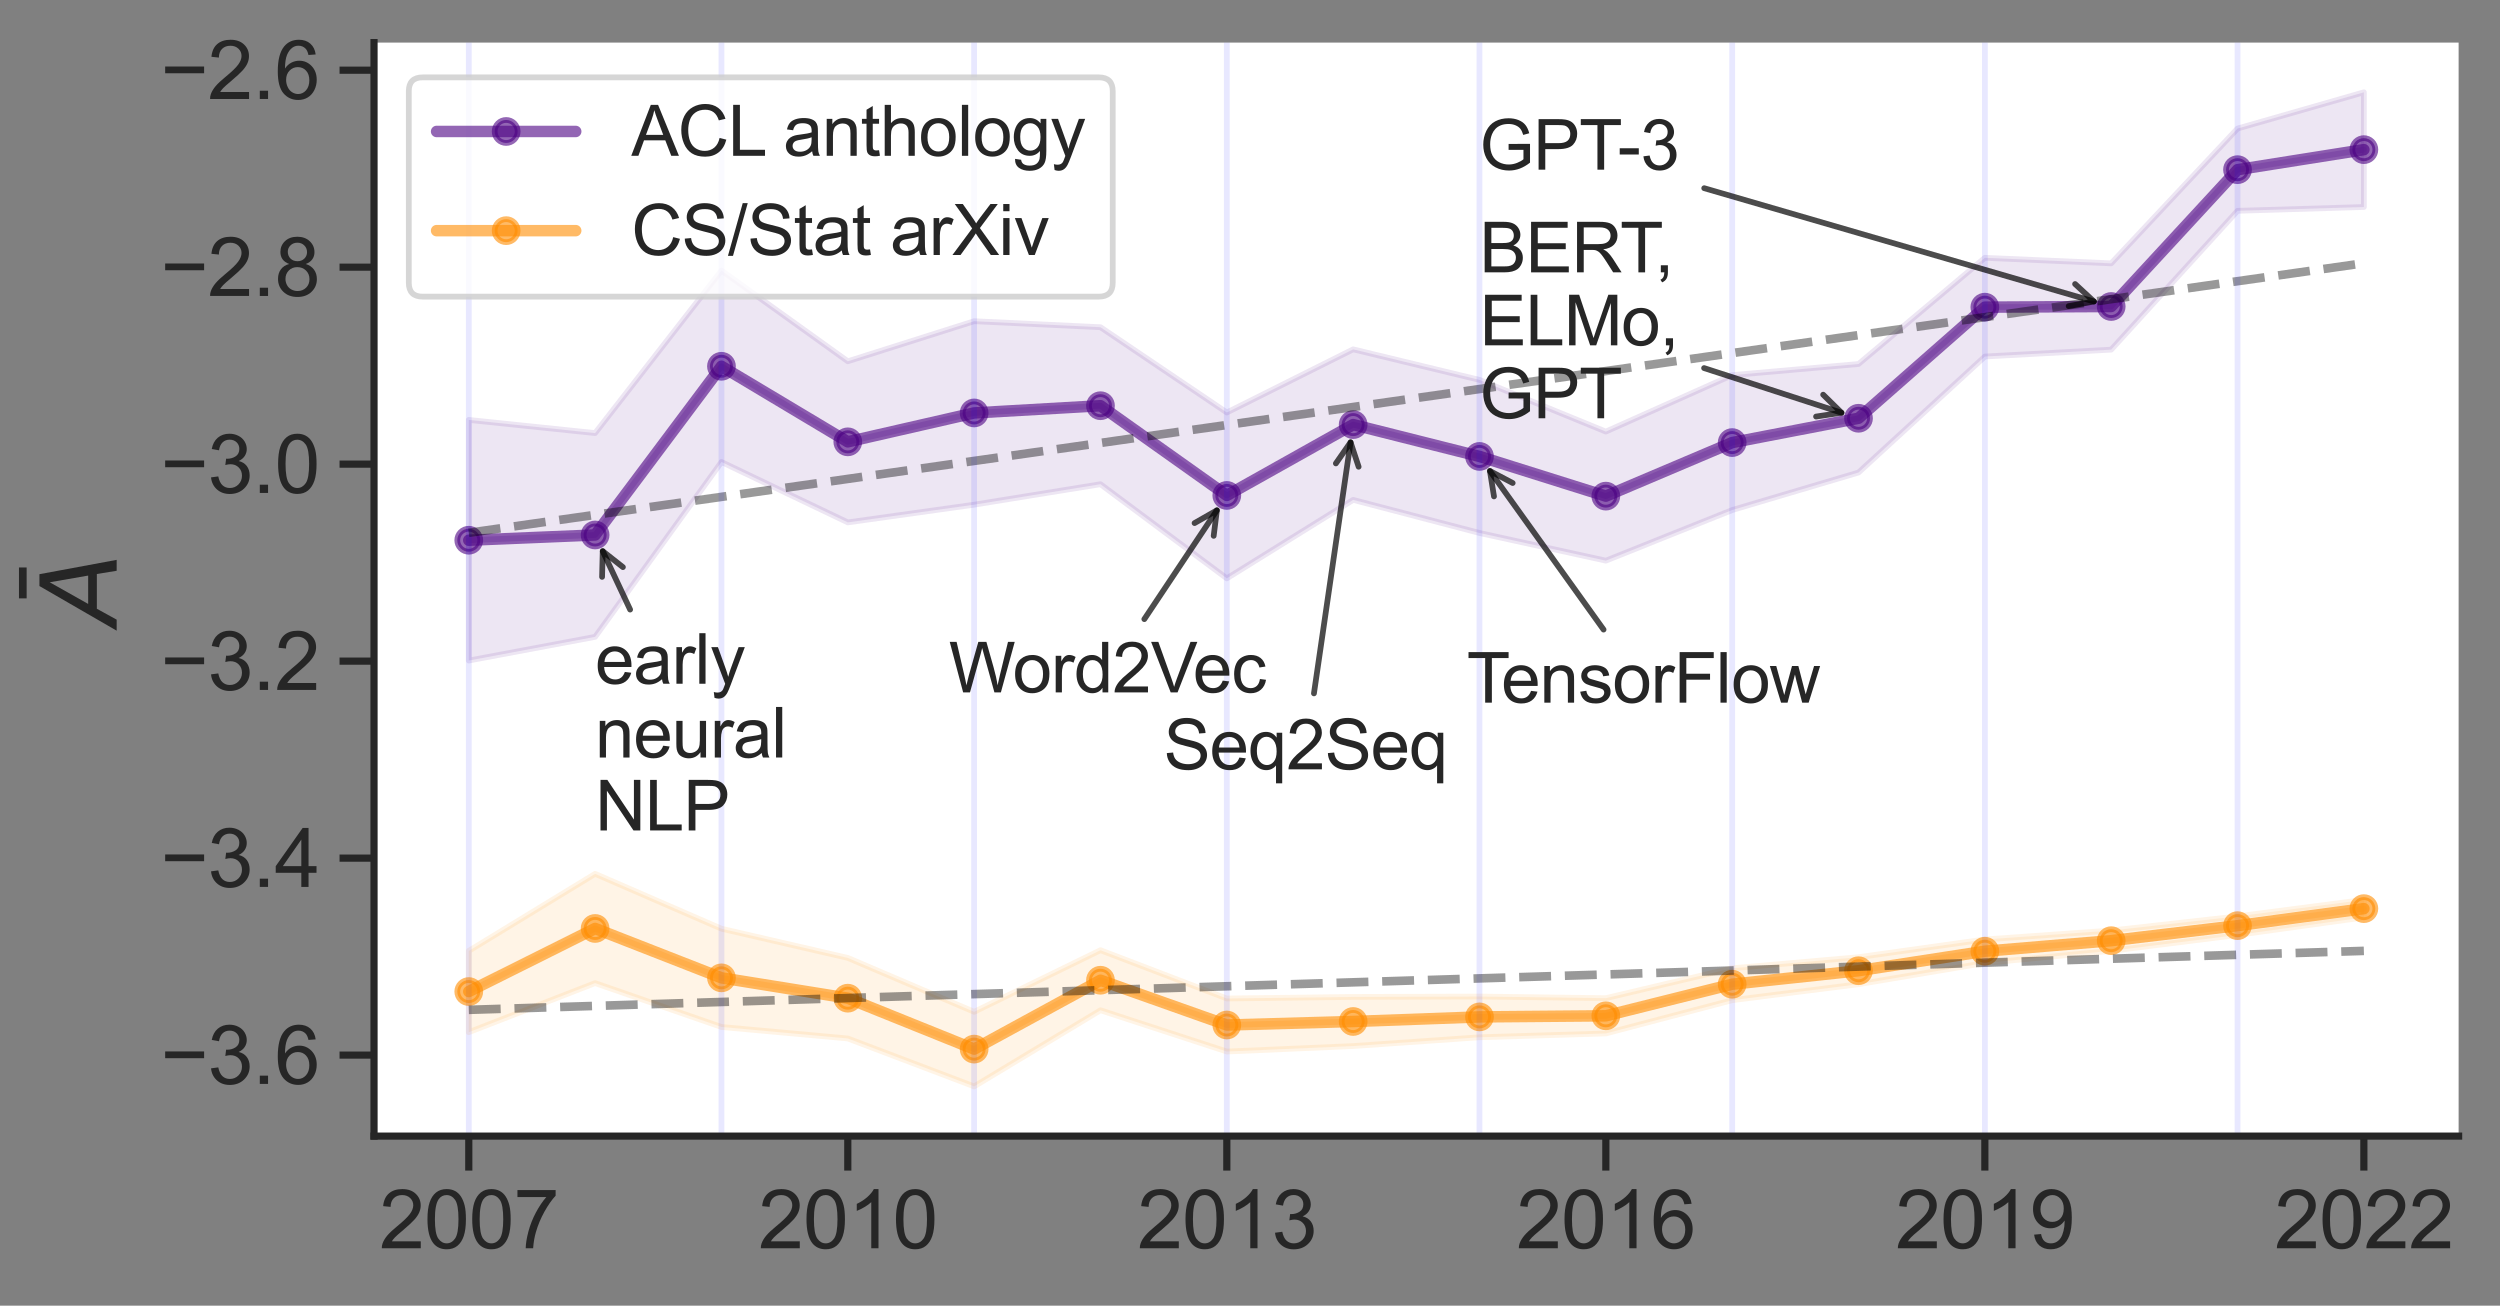 <?xml version="1.0" encoding="utf-8" standalone="no"?>
<!DOCTYPE svg PUBLIC "-//W3C//DTD SVG 1.1//EN"
  "http://www.w3.org/Graphics/SVG/1.1/DTD/svg11.dtd">
<svg xmlns:xlink="http://www.w3.org/1999/xlink" width="434.977pt" height="227.174pt" viewBox="0 0 434.977 227.174" xmlns="http://www.w3.org/2000/svg" version="1.1">
 <rect x="0" y="0" width="434.977" height="227.174" fill="#808080" stroke="none"/>
 <defs>
  <style type="text/css">*{stroke-linejoin: round; stroke-linecap: butt}</style>
 </defs>
 <g id="figure_1">
  <g id="patch_1">
   <path d="M 0 227.174 
L 434.977 227.174 
L 434.977 0 
L 0 0 
L 0 227.174 
z
" style="fill: none"/>
  </g>
  <g id="axes_1">
   <g id="patch_2">
    <path d="M 65.077 197.671 
L 427.777 197.671 
L 427.777 7.411 
L 65.077 7.411 
z
" style="fill: #ffffff"/>
   </g>
   <g id="matplotlib.axis_1">
    <g id="xtick_1">
     <g id="line2d_1">
      <defs>
       <path id="m03cb9ad14c" d="M 0 0 
L 0 6 
" style="stroke: #262626; stroke-width: 1.25"/>
      </defs>
      <g>
       <use xlink:href="#m03cb9ad14c" x="81.563" y="197.671" style="fill: #262626; stroke: #262626; stroke-width: 1.25"/>
      </g>
     </g>
     <g id="text_1">
      <!-- 2007 -->
      <g style="fill: #262626" transform="translate(65.993 217.192)scale(0.14 -0.14)">
       <defs>
        <path id="ArialMT-32" d="M 3222 541 
L 3222 0 
L 194 0 
Q 188 203 259 391 
Q 375 700 629 1000 
Q 884 1300 1366 1694 
Q 2113 2306 2375 2664 
Q 2638 3022 2638 3341 
Q 2638 3675 2398 3904 
Q 2159 4134 1775 4134 
Q 1369 4134 1125 3890 
Q 881 3647 878 3216 
L 300 3275 
Q 359 3922 746 4261 
Q 1134 4600 1788 4600 
Q 2447 4600 2831 4234 
Q 3216 3869 3216 3328 
Q 3216 3053 3103 2787 
Q 2991 2522 2730 2228 
Q 2469 1934 1863 1422 
Q 1356 997 1212 845 
Q 1069 694 975 541 
L 3222 541 
z
" transform="scale(0.016)"/>
        <path id="ArialMT-30" d="M 266 2259 
Q 266 3072 433 3567 
Q 600 4063 929 4331 
Q 1259 4600 1759 4600 
Q 2128 4600 2406 4451 
Q 2684 4303 2865 4023 
Q 3047 3744 3150 3342 
Q 3253 2941 3253 2259 
Q 3253 1453 3087 958 
Q 2922 463 2592 192 
Q 2263 -78 1759 -78 
Q 1097 -78 719 397 
Q 266 969 266 2259 
z
M 844 2259 
Q 844 1131 1108 757 
Q 1372 384 1759 384 
Q 2147 384 2411 759 
Q 2675 1134 2675 2259 
Q 2675 3391 2411 3762 
Q 2147 4134 1753 4134 
Q 1366 4134 1134 3806 
Q 844 3388 844 2259 
z
" transform="scale(0.016)"/>
        <path id="ArialMT-37" d="M 303 3981 
L 303 4522 
L 3269 4522 
L 3269 4084 
Q 2831 3619 2401 2847 
Q 1972 2075 1738 1259 
Q 1569 684 1522 0 
L 944 0 
Q 953 541 1156 1306 
Q 1359 2072 1739 2783 
Q 2119 3494 2547 3981 
L 303 3981 
z
" transform="scale(0.016)"/>
       </defs>
       <use xlink:href="#ArialMT-32"/>
       <use xlink:href="#ArialMT-30" x="55.615"/>
       <use xlink:href="#ArialMT-30" x="111.23"/>
       <use xlink:href="#ArialMT-37" x="166.846"/>
      </g>
     </g>
    </g>
    <g id="xtick_2">
     <g id="line2d_2">
      <g>
       <use xlink:href="#m03cb9ad14c" x="147.509" y="197.671" style="fill: #262626; stroke: #262626; stroke-width: 1.25"/>
      </g>
     </g>
     <g id="text_2">
      <!-- 2010 -->
      <g style="fill: #262626" transform="translate(131.938 217.192)scale(0.14 -0.14)">
       <defs>
        <path id="ArialMT-31" d="M 2384 0 
L 1822 0 
L 1822 3584 
Q 1619 3391 1289 3197 
Q 959 3003 697 2906 
L 697 3450 
Q 1169 3672 1522 3987 
Q 1875 4303 2022 4600 
L 2384 4600 
L 2384 0 
z
" transform="scale(0.016)"/>
       </defs>
       <use xlink:href="#ArialMT-32"/>
       <use xlink:href="#ArialMT-30" x="55.615"/>
       <use xlink:href="#ArialMT-31" x="111.23"/>
       <use xlink:href="#ArialMT-30" x="166.846"/>
      </g>
     </g>
    </g>
    <g id="xtick_3">
     <g id="line2d_3">
      <g>
       <use xlink:href="#m03cb9ad14c" x="213.454" y="197.671" style="fill: #262626; stroke: #262626; stroke-width: 1.25"/>
      </g>
     </g>
     <g id="text_3">
      <!-- 2013 -->
      <g style="fill: #262626" transform="translate(197.884 217.192)scale(0.14 -0.14)">
       <defs>
        <path id="ArialMT-33" d="M 269 1209 
L 831 1284 
Q 928 806 1161 595 
Q 1394 384 1728 384 
Q 2125 384 2398 659 
Q 2672 934 2672 1341 
Q 2672 1728 2419 1979 
Q 2166 2231 1775 2231 
Q 1616 2231 1378 2169 
L 1441 2663 
Q 1497 2656 1531 2656 
Q 1891 2656 2178 2843 
Q 2466 3031 2466 3422 
Q 2466 3731 2256 3934 
Q 2047 4138 1716 4138 
Q 1388 4138 1169 3931 
Q 950 3725 888 3313 
L 325 3413 
Q 428 3978 793 4289 
Q 1159 4600 1703 4600 
Q 2078 4600 2393 4439 
Q 2709 4278 2876 4000 
Q 3044 3722 3044 3409 
Q 3044 3113 2884 2869 
Q 2725 2625 2413 2481 
Q 2819 2388 3044 2092 
Q 3269 1797 3269 1353 
Q 3269 753 2831 336 
Q 2394 -81 1725 -81 
Q 1122 -81 723 278 
Q 325 638 269 1209 
z
" transform="scale(0.016)"/>
       </defs>
       <use xlink:href="#ArialMT-32"/>
       <use xlink:href="#ArialMT-30" x="55.615"/>
       <use xlink:href="#ArialMT-31" x="111.23"/>
       <use xlink:href="#ArialMT-33" x="166.846"/>
      </g>
     </g>
    </g>
    <g id="xtick_4">
     <g id="line2d_4">
      <g>
       <use xlink:href="#m03cb9ad14c" x="279.4" y="197.671" style="fill: #262626; stroke: #262626; stroke-width: 1.25"/>
      </g>
     </g>
     <g id="text_4">
      <!-- 2016 -->
      <g style="fill: #262626" transform="translate(263.829 217.192)scale(0.14 -0.14)">
       <defs>
        <path id="ArialMT-36" d="M 3184 3459 
L 2625 3416 
Q 2550 3747 2413 3897 
Q 2184 4138 1850 4138 
Q 1581 4138 1378 3988 
Q 1113 3794 959 3422 
Q 806 3050 800 2363 
Q 1003 2672 1297 2822 
Q 1591 2972 1913 2972 
Q 2475 2972 2870 2558 
Q 3266 2144 3266 1488 
Q 3266 1056 3080 686 
Q 2894 316 2569 119 
Q 2244 -78 1831 -78 
Q 1128 -78 684 439 
Q 241 956 241 2144 
Q 241 3472 731 4075 
Q 1159 4600 1884 4600 
Q 2425 4600 2770 4297 
Q 3116 3994 3184 3459 
z
M 888 1484 
Q 888 1194 1011 928 
Q 1134 663 1356 523 
Q 1578 384 1822 384 
Q 2178 384 2434 671 
Q 2691 959 2691 1453 
Q 2691 1928 2437 2201 
Q 2184 2475 1800 2475 
Q 1419 2475 1153 2201 
Q 888 1928 888 1484 
z
" transform="scale(0.016)"/>
       </defs>
       <use xlink:href="#ArialMT-32"/>
       <use xlink:href="#ArialMT-30" x="55.615"/>
       <use xlink:href="#ArialMT-31" x="111.23"/>
       <use xlink:href="#ArialMT-36" x="166.846"/>
      </g>
     </g>
    </g>
    <g id="xtick_5">
     <g id="line2d_5">
      <g>
       <use xlink:href="#m03cb9ad14c" x="345.345" y="197.671" style="fill: #262626; stroke: #262626; stroke-width: 1.25"/>
      </g>
     </g>
     <g id="text_5">
      <!-- 2019 -->
      <g style="fill: #262626" transform="translate(329.774 217.192)scale(0.14 -0.14)">
       <defs>
        <path id="ArialMT-39" d="M 350 1059 
L 891 1109 
Q 959 728 1153 556 
Q 1347 384 1650 384 
Q 1909 384 2104 503 
Q 2300 622 2425 820 
Q 2550 1019 2634 1356 
Q 2719 1694 2719 2044 
Q 2719 2081 2716 2156 
Q 2547 1888 2255 1720 
Q 1963 1553 1622 1553 
Q 1053 1553 659 1965 
Q 266 2378 266 3053 
Q 266 3750 677 4175 
Q 1088 4600 1706 4600 
Q 2153 4600 2523 4359 
Q 2894 4119 3086 3673 
Q 3278 3228 3278 2384 
Q 3278 1506 3087 986 
Q 2897 466 2520 194 
Q 2144 -78 1638 -78 
Q 1100 -78 759 220 
Q 419 519 350 1059 
z
M 2653 3081 
Q 2653 3566 2395 3850 
Q 2138 4134 1775 4134 
Q 1400 4134 1122 3828 
Q 844 3522 844 3034 
Q 844 2597 1108 2323 
Q 1372 2050 1759 2050 
Q 2150 2050 2401 2323 
Q 2653 2597 2653 3081 
z
" transform="scale(0.016)"/>
       </defs>
       <use xlink:href="#ArialMT-32"/>
       <use xlink:href="#ArialMT-30" x="55.615"/>
       <use xlink:href="#ArialMT-31" x="111.23"/>
       <use xlink:href="#ArialMT-39" x="166.846"/>
      </g>
     </g>
    </g>
    <g id="xtick_6">
     <g id="line2d_6">
      <g>
       <use xlink:href="#m03cb9ad14c" x="411.291" y="197.671" style="fill: #262626; stroke: #262626; stroke-width: 1.25"/>
      </g>
     </g>
     <g id="text_6">
      <!-- 2022 -->
      <g style="fill: #262626" transform="translate(395.72 217.192)scale(0.14 -0.14)">
       <use xlink:href="#ArialMT-32"/>
       <use xlink:href="#ArialMT-30" x="55.615"/>
       <use xlink:href="#ArialMT-32" x="111.23"/>
       <use xlink:href="#ArialMT-32" x="166.846"/>
      </g>
     </g>
    </g>
   </g>
   <g id="matplotlib.axis_2">
    <g id="ytick_1">
     <g id="line2d_7">
      <defs>
       <path id="m7528313d42" d="M 0 0 
L -6 0 
" style="stroke: #262626; stroke-width: 1.25"/>
      </defs>
      <g>
       <use xlink:href="#m7528313d42" x="65.077" y="183.578" style="fill: #262626; stroke: #262626; stroke-width: 1.25"/>
      </g>
     </g>
     <g id="text_7">
      <!-- −3.6 -->
      <g style="fill: #262626" transform="translate(27.94 188.589)scale(0.14 -0.14)">
       <defs>
        <path id="ArialMT-2212" d="M 3381 1997 
L 356 1997 
L 356 2522 
L 3381 2522 
L 3381 1997 
z
" transform="scale(0.016)"/>
        <path id="ArialMT-2e" d="M 581 0 
L 581 641 
L 1222 641 
L 1222 0 
L 581 0 
z
" transform="scale(0.016)"/>
       </defs>
       <use xlink:href="#ArialMT-2212"/>
       <use xlink:href="#ArialMT-33" x="58.398"/>
       <use xlink:href="#ArialMT-2e" x="114.014"/>
       <use xlink:href="#ArialMT-36" x="141.797"/>
      </g>
     </g>
    </g>
    <g id="ytick_2">
     <g id="line2d_8">
      <g>
       <use xlink:href="#m7528313d42" x="65.077" y="149.305" style="fill: #262626; stroke: #262626; stroke-width: 1.25"/>
      </g>
     </g>
     <g id="text_8">
      <!-- −3.4 -->
      <g style="fill: #262626" transform="translate(27.94 154.315)scale(0.14 -0.14)">
       <defs>
        <path id="ArialMT-34" d="M 2069 0 
L 2069 1097 
L 81 1097 
L 81 1613 
L 2172 4581 
L 2631 4581 
L 2631 1613 
L 3250 1613 
L 3250 1097 
L 2631 1097 
L 2631 0 
L 2069 0 
z
M 2069 1613 
L 2069 3678 
L 634 1613 
L 2069 1613 
z
" transform="scale(0.016)"/>
       </defs>
       <use xlink:href="#ArialMT-2212"/>
       <use xlink:href="#ArialMT-33" x="58.398"/>
       <use xlink:href="#ArialMT-2e" x="114.014"/>
       <use xlink:href="#ArialMT-34" x="141.797"/>
      </g>
     </g>
    </g>
    <g id="ytick_3">
     <g id="line2d_9">
      <g>
       <use xlink:href="#m7528313d42" x="65.077" y="115.031" style="fill: #262626; stroke: #262626; stroke-width: 1.25"/>
      </g>
     </g>
     <g id="text_9">
      <!-- −3.2 -->
      <g style="fill: #262626" transform="translate(27.94 120.042)scale(0.14 -0.14)">
       <use xlink:href="#ArialMT-2212"/>
       <use xlink:href="#ArialMT-33" x="58.398"/>
       <use xlink:href="#ArialMT-2e" x="114.014"/>
       <use xlink:href="#ArialMT-32" x="141.797"/>
      </g>
     </g>
    </g>
    <g id="ytick_4">
     <g id="line2d_10">
      <g>
       <use xlink:href="#m7528313d42" x="65.077" y="80.758" style="fill: #262626; stroke: #262626; stroke-width: 1.25"/>
      </g>
     </g>
     <g id="text_10">
      <!-- −3.0 -->
      <g style="fill: #262626" transform="translate(27.94 85.768)scale(0.14 -0.14)">
       <use xlink:href="#ArialMT-2212"/>
       <use xlink:href="#ArialMT-33" x="58.398"/>
       <use xlink:href="#ArialMT-2e" x="114.014"/>
       <use xlink:href="#ArialMT-30" x="141.797"/>
      </g>
     </g>
    </g>
    <g id="ytick_5">
     <g id="line2d_11">
      <g>
       <use xlink:href="#m7528313d42" x="65.077" y="46.484" style="fill: #262626; stroke: #262626; stroke-width: 1.25"/>
      </g>
     </g>
     <g id="text_11">
      <!-- −2.8 -->
      <g style="fill: #262626" transform="translate(27.94 51.495)scale(0.14 -0.14)">
       <defs>
        <path id="ArialMT-38" d="M 1131 2484 
Q 781 2613 612 2850 
Q 444 3088 444 3419 
Q 444 3919 803 4259 
Q 1163 4600 1759 4600 
Q 2359 4600 2725 4251 
Q 3091 3903 3091 3403 
Q 3091 3084 2923 2848 
Q 2756 2613 2416 2484 
Q 2838 2347 3058 2040 
Q 3278 1734 3278 1309 
Q 3278 722 2862 322 
Q 2447 -78 1769 -78 
Q 1091 -78 675 323 
Q 259 725 259 1325 
Q 259 1772 486 2073 
Q 713 2375 1131 2484 
z
M 1019 3438 
Q 1019 3113 1228 2906 
Q 1438 2700 1772 2700 
Q 2097 2700 2305 2904 
Q 2513 3109 2513 3406 
Q 2513 3716 2298 3927 
Q 2084 4138 1766 4138 
Q 1444 4138 1231 3931 
Q 1019 3725 1019 3438 
z
M 838 1322 
Q 838 1081 952 856 
Q 1066 631 1291 507 
Q 1516 384 1775 384 
Q 2178 384 2440 643 
Q 2703 903 2703 1303 
Q 2703 1709 2433 1975 
Q 2163 2241 1756 2241 
Q 1359 2241 1098 1978 
Q 838 1716 838 1322 
z
" transform="scale(0.016)"/>
       </defs>
       <use xlink:href="#ArialMT-2212"/>
       <use xlink:href="#ArialMT-32" x="58.398"/>
       <use xlink:href="#ArialMT-2e" x="114.014"/>
       <use xlink:href="#ArialMT-38" x="141.797"/>
      </g>
     </g>
    </g>
    <g id="ytick_6">
     <g id="line2d_12">
      <g>
       <use xlink:href="#m7528313d42" x="65.077" y="12.21" style="fill: #262626; stroke: #262626; stroke-width: 1.25"/>
      </g>
     </g>
     <g id="text_12">
      <!-- −2.6 -->
      <g style="fill: #262626" transform="translate(27.94 17.221)scale(0.14 -0.14)">
       <use xlink:href="#ArialMT-2212"/>
       <use xlink:href="#ArialMT-32" x="58.398"/>
       <use xlink:href="#ArialMT-2e" x="114.014"/>
       <use xlink:href="#ArialMT-36" x="141.797"/>
      </g>
     </g>
    </g>
    <g id="text_13">
     <!-- $\bar A$ -->
     <g style="fill: #262626" transform="translate(20.363 108.751)rotate(-90)scale(0.18 -0.18)">
      <defs>
       <path id="DejaVuSans-304" d="M -2518 4769 
L -650 4769 
L -650 4306 
L -2518 4306 
L -2518 4769 
z
" transform="scale(0.016)"/>
       <path id="DejaVuSans-Oblique-41" d="M 2356 4666 
L 3072 4666 
L 3938 0 
L 3278 0 
L 3084 1197 
L 984 1197 
L 325 0 
L -341 0 
L 2356 4666 
z
M 2584 4044 
L 1275 1722 
L 2988 1722 
L 2584 4044 
z
" transform="scale(0.016)"/>
      </defs>
      <use xlink:href="#DejaVuSans-304" transform="translate(66.055 18.484)"/>
      <use xlink:href="#DejaVuSans-Oblique-41" transform="translate(0 0.359)"/>
     </g>
    </g>
   </g>
   <g id="PolyCollection_1">
    <defs>
     <path id="md85bd5606d" d="M 81.563 -154.113 
L 81.563 -133.179 
L 103.545 -134.094 
L 125.527 -163.446 
L 147.509 -150.299 
L 169.491 -155.326 
L 191.472 -156.584 
L 213.454 -140.973 
L 235.436 -153.297 
L 257.418 -147.76 
L 279.4 -140.851 
L 301.381 -150.169 
L 323.363 -154.4 
L 345.345 -173.73 
L 367.327 -173.847 
L 389.309 -197.652 
L 411.291 -201.136 
L 411.291 -211.115 
L 411.291 -211.115 
L 389.309 -204.809 
L 367.327 -181.353 
L 345.345 -182.317 
L 323.363 -163.84 
L 301.381 -161.906 
L 279.4 -152.079 
L 257.418 -161.076 
L 235.436 -166.393 
L 213.454 -155.401 
L 191.472 -170.24 
L 169.491 -171.287 
L 147.509 -164.314 
L 125.527 -180.096 
L 103.545 -151.821 
L 81.563 -154.113 
z
" style="stroke: #4b0082; stroke-opacity: 0.1"/>
    </defs>
    <g clip-path="url(#p1c8899cbf0)">
     <use xlink:href="#md85bd5606d" x="0" y="227.174" style="fill: #4b0082; fill-opacity: 0.1; stroke: #4b0082; stroke-opacity: 0.1"/>
    </g>
   </g>
   <g id="PolyCollection_2">
    <defs>
     <path id="m3f81550d7f" d="M 81.563 -112.245 
L 81.563 -133.179 
L 103.545 -134.094 
L 125.527 -163.446 
L 147.509 -150.299 
L 169.491 -155.326 
L 191.472 -156.584 
L 213.454 -140.973 
L 235.436 -153.297 
L 257.418 -147.76 
L 279.4 -140.851 
L 301.381 -150.169 
L 323.363 -154.4 
L 345.345 -173.73 
L 367.327 -173.847 
L 389.309 -197.652 
L 411.291 -201.136 
L 411.291 -191.158 
L 411.291 -191.158 
L 389.309 -190.495 
L 367.327 -166.34 
L 345.345 -165.143 
L 323.363 -144.961 
L 301.381 -138.432 
L 279.4 -129.623 
L 257.418 -134.443 
L 235.436 -140.201 
L 213.454 -126.545 
L 191.472 -142.927 
L 169.491 -139.365 
L 147.509 -136.283 
L 125.527 -146.795 
L 103.545 -116.368 
L 81.563 -112.245 
z
" style="stroke: #4b0082; stroke-opacity: 0.1"/>
    </defs>
    <g clip-path="url(#p1c8899cbf0)">
     <use xlink:href="#m3f81550d7f" x="0" y="227.174" style="fill: #4b0082; fill-opacity: 0.1; stroke: #4b0082; stroke-opacity: 0.1"/>
    </g>
   </g>
   <g id="PolyCollection_3">
    <defs>
     <path id="mb997a5d374" d="M 81.563 -61.726 
L 81.563 -54.653 
L 103.545 -65.63 
L 125.527 -57.038 
L 147.509 -53.499 
L 169.491 -44.638 
L 191.472 -56.622 
L 213.454 -48.831 
L 235.436 -49.444 
L 257.418 -50.243 
L 279.4 -50.432 
L 301.381 -55.928 
L 323.363 -58.279 
L 345.345 -61.67 
L 367.327 -63.505 
L 389.309 -66.119 
L 411.291 -69.08 
L 411.291 -70.607 
L 411.291 -70.607 
L 389.309 -67.737 
L 367.327 -65.269 
L 345.345 -63.717 
L 323.363 -60.63 
L 301.381 -58.706 
L 279.4 -53.501 
L 257.418 -53.786 
L 235.436 -53.716 
L 213.454 -53.444 
L 191.472 -61.846 
L 169.491 -51.125 
L 147.509 -60.507 
L 125.527 -65.587 
L 103.545 -75.135 
L 81.563 -61.726 
z
" style="stroke: #ff8c00; stroke-opacity: 0.1"/>
    </defs>
    <g clip-path="url(#p1c8899cbf0)">
     <use xlink:href="#mb997a5d374" x="0" y="227.174" style="fill: #ff8c00; fill-opacity: 0.1; stroke: #ff8c00; stroke-opacity: 0.1"/>
    </g>
   </g>
   <g id="PolyCollection_4">
    <defs>
     <path id="m38752ed4a9" d="M 81.563 -47.58 
L 81.563 -54.653 
L 103.545 -65.63 
L 125.527 -57.038 
L 147.509 -53.499 
L 169.491 -44.638 
L 191.472 -56.622 
L 213.454 -48.831 
L 235.436 -49.444 
L 257.418 -50.243 
L 279.4 -50.432 
L 301.381 -55.928 
L 323.363 -58.279 
L 345.345 -61.67 
L 367.327 -63.505 
L 389.309 -66.119 
L 411.291 -69.08 
L 411.291 -67.554 
L 411.291 -67.554 
L 389.309 -64.501 
L 367.327 -61.742 
L 345.345 -59.624 
L 323.363 -55.928 
L 301.381 -53.15 
L 279.4 -47.363 
L 257.418 -46.699 
L 235.436 -45.171 
L 213.454 -44.217 
L 191.472 -51.398 
L 169.491 -38.152 
L 147.509 -46.49 
L 125.527 -48.49 
L 103.545 -56.125 
L 81.563 -47.58 
z
" style="stroke: #ff8c00; stroke-opacity: 0.1"/>
    </defs>
    <g clip-path="url(#p1c8899cbf0)">
     <use xlink:href="#m38752ed4a9" x="0" y="227.174" style="fill: #ff8c00; fill-opacity: 0.1; stroke: #ff8c00; stroke-opacity: 0.1"/>
    </g>
   </g>
   <g id="line2d_13">
    <path d="M 81.563 93.995 
L 103.545 93.08 
L 125.527 63.728 
L 147.509 76.875 
L 169.491 71.848 
L 191.472 70.59 
L 213.454 86.201 
L 235.436 73.877 
L 257.418 79.414 
L 279.4 86.323 
L 301.381 77.005 
L 323.363 72.774 
L 345.345 53.444 
L 367.327 53.327 
L 389.309 29.522 
L 411.291 26.038 
" clip-path="url(#p1c8899cbf0)" style="fill: none; stroke: #4b0082; stroke-opacity: 0.6; stroke-width: 2; stroke-linecap: round"/>
    <defs>
     <path id="m151c1b94c3" d="M 0 2 
C 0.53 2 1.039 1.789 1.414 1.414 
C 1.789 1.039 2 0.53 2 0 
C 2 -0.53 1.789 -1.039 1.414 -1.414 
C 1.039 -1.789 0.53 -2 0 -2 
C -0.53 -2 -1.039 -1.789 -1.414 -1.414 
C -1.789 -1.039 -2 -0.53 -2 0 
C -2 0.53 -1.789 1.039 -1.414 1.414 
C -1.039 1.789 -0.53 2 0 2 
z
" style="stroke: #4b0082; stroke-opacity: 0.6"/>
    </defs>
    <g clip-path="url(#p1c8899cbf0)">
     <use xlink:href="#m151c1b94c3" x="81.563" y="93.995" style="fill: #4b0082; fill-opacity: 0.6; stroke: #4b0082; stroke-opacity: 0.6"/>
     <use xlink:href="#m151c1b94c3" x="103.545" y="93.08" style="fill: #4b0082; fill-opacity: 0.6; stroke: #4b0082; stroke-opacity: 0.6"/>
     <use xlink:href="#m151c1b94c3" x="125.527" y="63.728" style="fill: #4b0082; fill-opacity: 0.6; stroke: #4b0082; stroke-opacity: 0.6"/>
     <use xlink:href="#m151c1b94c3" x="147.509" y="76.875" style="fill: #4b0082; fill-opacity: 0.6; stroke: #4b0082; stroke-opacity: 0.6"/>
     <use xlink:href="#m151c1b94c3" x="169.491" y="71.848" style="fill: #4b0082; fill-opacity: 0.6; stroke: #4b0082; stroke-opacity: 0.6"/>
     <use xlink:href="#m151c1b94c3" x="191.472" y="70.59" style="fill: #4b0082; fill-opacity: 0.6; stroke: #4b0082; stroke-opacity: 0.6"/>
     <use xlink:href="#m151c1b94c3" x="213.454" y="86.201" style="fill: #4b0082; fill-opacity: 0.6; stroke: #4b0082; stroke-opacity: 0.6"/>
     <use xlink:href="#m151c1b94c3" x="235.436" y="73.877" style="fill: #4b0082; fill-opacity: 0.6; stroke: #4b0082; stroke-opacity: 0.6"/>
     <use xlink:href="#m151c1b94c3" x="257.418" y="79.414" style="fill: #4b0082; fill-opacity: 0.6; stroke: #4b0082; stroke-opacity: 0.6"/>
     <use xlink:href="#m151c1b94c3" x="279.4" y="86.323" style="fill: #4b0082; fill-opacity: 0.6; stroke: #4b0082; stroke-opacity: 0.6"/>
     <use xlink:href="#m151c1b94c3" x="301.381" y="77.005" style="fill: #4b0082; fill-opacity: 0.6; stroke: #4b0082; stroke-opacity: 0.6"/>
     <use xlink:href="#m151c1b94c3" x="323.363" y="72.774" style="fill: #4b0082; fill-opacity: 0.6; stroke: #4b0082; stroke-opacity: 0.6"/>
     <use xlink:href="#m151c1b94c3" x="345.345" y="53.444" style="fill: #4b0082; fill-opacity: 0.6; stroke: #4b0082; stroke-opacity: 0.6"/>
     <use xlink:href="#m151c1b94c3" x="367.327" y="53.327" style="fill: #4b0082; fill-opacity: 0.6; stroke: #4b0082; stroke-opacity: 0.6"/>
     <use xlink:href="#m151c1b94c3" x="389.309" y="29.522" style="fill: #4b0082; fill-opacity: 0.6; stroke: #4b0082; stroke-opacity: 0.6"/>
     <use xlink:href="#m151c1b94c3" x="411.291" y="26.038" style="fill: #4b0082; fill-opacity: 0.6; stroke: #4b0082; stroke-opacity: 0.6"/>
    </g>
   </g>
   <g id="line2d_14">
    <path d="M 81.563 92.706 
L 103.545 89.579 
L 125.527 86.452 
L 147.509 83.325 
L 169.491 80.198 
L 191.472 77.07 
L 213.454 73.943 
L 235.436 70.816 
L 257.418 67.689 
L 279.4 64.562 
L 301.381 61.435 
L 323.363 58.308 
L 345.345 55.18 
L 367.327 52.053 
L 389.309 48.926 
L 411.291 45.799 
" clip-path="url(#p1c8899cbf0)" style="fill: none; stroke-dasharray: 5.55,2.4; stroke-dashoffset: 0; stroke: #000000; stroke-opacity: 0.4; stroke-width: 1.5"/>
   </g>
   <g id="line2d_15">
    <path d="M 81.563 197.671 
L 81.563 7.411 
" clip-path="url(#p1c8899cbf0)" style="fill: none; stroke: #0000ff; stroke-opacity: 0.05; stroke-linecap: round"/>
   </g>
   <g id="line2d_16">
    <path d="M 125.527 197.671 
L 125.527 7.411 
" clip-path="url(#p1c8899cbf0)" style="fill: none; stroke: #0000ff; stroke-opacity: 0.05; stroke-linecap: round"/>
   </g>
   <g id="line2d_17">
    <path d="M 169.491 197.671 
L 169.491 7.411 
" clip-path="url(#p1c8899cbf0)" style="fill: none; stroke: #0000ff; stroke-opacity: 0.05; stroke-linecap: round"/>
   </g>
   <g id="line2d_18">
    <path d="M 213.454 197.671 
L 213.454 7.411 
" clip-path="url(#p1c8899cbf0)" style="fill: none; stroke: #0000ff; stroke-opacity: 0.05; stroke-linecap: round"/>
   </g>
   <g id="line2d_19">
    <path d="M 257.418 197.671 
L 257.418 7.411 
" clip-path="url(#p1c8899cbf0)" style="fill: none; stroke: #0000ff; stroke-opacity: 0.05; stroke-linecap: round"/>
   </g>
   <g id="line2d_20">
    <path d="M 301.381 197.671 
L 301.381 7.411 
" clip-path="url(#p1c8899cbf0)" style="fill: none; stroke: #0000ff; stroke-opacity: 0.05; stroke-linecap: round"/>
   </g>
   <g id="line2d_21">
    <path d="M 345.345 197.671 
L 345.345 7.411 
" clip-path="url(#p1c8899cbf0)" style="fill: none; stroke: #0000ff; stroke-opacity: 0.05; stroke-linecap: round"/>
   </g>
   <g id="line2d_22">
    <path d="M 389.309 197.671 
L 389.309 7.411 
" clip-path="url(#p1c8899cbf0)" style="fill: none; stroke: #0000ff; stroke-opacity: 0.05; stroke-linecap: round"/>
   </g>
   <g id="line2d_23">
    <path d="M 81.563 172.521 
L 103.545 161.544 
L 125.527 170.136 
L 147.509 173.675 
L 169.491 182.536 
L 191.472 170.552 
L 213.454 178.343 
L 235.436 177.73 
L 257.418 176.931 
L 279.4 176.742 
L 301.381 171.246 
L 323.363 168.895 
L 345.345 165.504 
L 367.327 163.669 
L 389.309 161.055 
L 411.291 158.094 
" clip-path="url(#p1c8899cbf0)" style="fill: none; stroke: #ff8c00; stroke-opacity: 0.6; stroke-width: 2; stroke-linecap: round"/>
    <defs>
     <path id="mf13bfa471e" d="M 0 2 
C 0.53 2 1.039 1.789 1.414 1.414 
C 1.789 1.039 2 0.53 2 0 
C 2 -0.53 1.789 -1.039 1.414 -1.414 
C 1.039 -1.789 0.53 -2 0 -2 
C -0.53 -2 -1.039 -1.789 -1.414 -1.414 
C -1.789 -1.039 -2 -0.53 -2 0 
C -2 0.53 -1.789 1.039 -1.414 1.414 
C -1.039 1.789 -0.53 2 0 2 
z
" style="stroke: #ff8c00; stroke-opacity: 0.6"/>
    </defs>
    <g clip-path="url(#p1c8899cbf0)">
     <use xlink:href="#mf13bfa471e" x="81.563" y="172.521" style="fill: #ff8c00; fill-opacity: 0.6; stroke: #ff8c00; stroke-opacity: 0.6"/>
     <use xlink:href="#mf13bfa471e" x="103.545" y="161.544" style="fill: #ff8c00; fill-opacity: 0.6; stroke: #ff8c00; stroke-opacity: 0.6"/>
     <use xlink:href="#mf13bfa471e" x="125.527" y="170.136" style="fill: #ff8c00; fill-opacity: 0.6; stroke: #ff8c00; stroke-opacity: 0.6"/>
     <use xlink:href="#mf13bfa471e" x="147.509" y="173.675" style="fill: #ff8c00; fill-opacity: 0.6; stroke: #ff8c00; stroke-opacity: 0.6"/>
     <use xlink:href="#mf13bfa471e" x="169.491" y="182.536" style="fill: #ff8c00; fill-opacity: 0.6; stroke: #ff8c00; stroke-opacity: 0.6"/>
     <use xlink:href="#mf13bfa471e" x="191.472" y="170.552" style="fill: #ff8c00; fill-opacity: 0.6; stroke: #ff8c00; stroke-opacity: 0.6"/>
     <use xlink:href="#mf13bfa471e" x="213.454" y="178.343" style="fill: #ff8c00; fill-opacity: 0.6; stroke: #ff8c00; stroke-opacity: 0.6"/>
     <use xlink:href="#mf13bfa471e" x="235.436" y="177.73" style="fill: #ff8c00; fill-opacity: 0.6; stroke: #ff8c00; stroke-opacity: 0.6"/>
     <use xlink:href="#mf13bfa471e" x="257.418" y="176.931" style="fill: #ff8c00; fill-opacity: 0.6; stroke: #ff8c00; stroke-opacity: 0.6"/>
     <use xlink:href="#mf13bfa471e" x="279.4" y="176.742" style="fill: #ff8c00; fill-opacity: 0.6; stroke: #ff8c00; stroke-opacity: 0.6"/>
     <use xlink:href="#mf13bfa471e" x="301.381" y="171.246" style="fill: #ff8c00; fill-opacity: 0.6; stroke: #ff8c00; stroke-opacity: 0.6"/>
     <use xlink:href="#mf13bfa471e" x="323.363" y="168.895" style="fill: #ff8c00; fill-opacity: 0.6; stroke: #ff8c00; stroke-opacity: 0.6"/>
     <use xlink:href="#mf13bfa471e" x="345.345" y="165.504" style="fill: #ff8c00; fill-opacity: 0.6; stroke: #ff8c00; stroke-opacity: 0.6"/>
     <use xlink:href="#mf13bfa471e" x="367.327" y="163.669" style="fill: #ff8c00; fill-opacity: 0.6; stroke: #ff8c00; stroke-opacity: 0.6"/>
     <use xlink:href="#mf13bfa471e" x="389.309" y="161.055" style="fill: #ff8c00; fill-opacity: 0.6; stroke: #ff8c00; stroke-opacity: 0.6"/>
     <use xlink:href="#mf13bfa471e" x="411.291" y="158.094" style="fill: #ff8c00; fill-opacity: 0.6; stroke: #ff8c00; stroke-opacity: 0.6"/>
    </g>
   </g>
   <g id="line2d_24">
    <path d="M 81.563 175.703 
L 103.545 175.019 
L 125.527 174.335 
L 147.509 173.651 
L 169.491 172.967 
L 191.472 172.283 
L 213.454 171.599 
L 235.436 170.915 
L 257.418 170.231 
L 279.4 169.547 
L 301.381 168.864 
L 323.363 168.18 
L 345.345 167.496 
L 367.327 166.812 
L 389.309 166.128 
L 411.291 165.444 
" clip-path="url(#p1c8899cbf0)" style="fill: none; stroke-dasharray: 5.55,2.4; stroke-dashoffset: 0; stroke: #000000; stroke-opacity: 0.4; stroke-width: 1.5"/>
   </g>
   <g id="line2d_25">
    <path d="M 81.563 197.671 
L 81.563 7.411 
" clip-path="url(#p1c8899cbf0)" style="fill: none; stroke: #0000ff; stroke-opacity: 0.05; stroke-linecap: round"/>
   </g>
   <g id="line2d_26">
    <path d="M 125.527 197.671 
L 125.527 7.411 
" clip-path="url(#p1c8899cbf0)" style="fill: none; stroke: #0000ff; stroke-opacity: 0.05; stroke-linecap: round"/>
   </g>
   <g id="line2d_27">
    <path d="M 169.491 197.671 
L 169.491 7.411 
" clip-path="url(#p1c8899cbf0)" style="fill: none; stroke: #0000ff; stroke-opacity: 0.05; stroke-linecap: round"/>
   </g>
   <g id="line2d_28">
    <path d="M 213.454 197.671 
L 213.454 7.411 
" clip-path="url(#p1c8899cbf0)" style="fill: none; stroke: #0000ff; stroke-opacity: 0.05; stroke-linecap: round"/>
   </g>
   <g id="line2d_29">
    <path d="M 257.418 197.671 
L 257.418 7.411 
" clip-path="url(#p1c8899cbf0)" style="fill: none; stroke: #0000ff; stroke-opacity: 0.05; stroke-linecap: round"/>
   </g>
   <g id="line2d_30">
    <path d="M 301.381 197.671 
L 301.381 7.411 
" clip-path="url(#p1c8899cbf0)" style="fill: none; stroke: #0000ff; stroke-opacity: 0.05; stroke-linecap: round"/>
   </g>
   <g id="line2d_31">
    <path d="M 345.345 197.671 
L 345.345 7.411 
" clip-path="url(#p1c8899cbf0)" style="fill: none; stroke: #0000ff; stroke-opacity: 0.05; stroke-linecap: round"/>
   </g>
   <g id="line2d_32">
    <path d="M 389.309 197.671 
L 389.309 7.411 
" clip-path="url(#p1c8899cbf0)" style="fill: none; stroke: #0000ff; stroke-opacity: 0.05; stroke-linecap: round"/>
   </g>
   <g id="patch_3">
    <path d="M 65.077 197.671 
L 65.077 7.411 
" style="fill: none; stroke: #262626; stroke-width: 1.25; stroke-linejoin: miter; stroke-linecap: square"/>
   </g>
   <g id="patch_4">
    <path d="M 65.077 197.671 
L 427.777 197.671 
" style="fill: none; stroke: #262626; stroke-width: 1.25; stroke-linejoin: miter; stroke-linecap: square"/>
   </g>
   <g id="patch_5">
    <path d="M 109.636 106.062 
Q 107.015 100.476 104.869 95.902 
" style="fill: none; opacity: 0.7; stroke: #000000; stroke-linecap: round"/>
    <path d="M 104.757 100.372 
L 104.869 95.902 
L 108.379 98.673 
" style="fill: none; opacity: 0.7; stroke: #000000; stroke-linecap: round"/>
   </g>
   <g id="text_14">
    <!-- early -->
    <g style="fill: #262626" transform="translate(103.545 118.965)scale(0.12 -0.12)">
     <defs>
      <path id="ArialMT-65" d="M 2694 1069 
L 3275 997 
Q 3138 488 2766 206 
Q 2394 -75 1816 -75 
Q 1088 -75 661 373 
Q 234 822 234 1631 
Q 234 2469 665 2931 
Q 1097 3394 1784 3394 
Q 2450 3394 2872 2941 
Q 3294 2488 3294 1666 
Q 3294 1616 3291 1516 
L 816 1516 
Q 847 969 1125 678 
Q 1403 388 1819 388 
Q 2128 388 2347 550 
Q 2566 713 2694 1069 
z
M 847 1978 
L 2700 1978 
Q 2663 2397 2488 2606 
Q 2219 2931 1791 2931 
Q 1403 2931 1139 2672 
Q 875 2413 847 1978 
z
" transform="scale(0.016)"/>
      <path id="ArialMT-61" d="M 2588 409 
Q 2275 144 1986 34 
Q 1697 -75 1366 -75 
Q 819 -75 525 192 
Q 231 459 231 875 
Q 231 1119 342 1320 
Q 453 1522 633 1644 
Q 813 1766 1038 1828 
Q 1203 1872 1538 1913 
Q 2219 1994 2541 2106 
Q 2544 2222 2544 2253 
Q 2544 2597 2384 2738 
Q 2169 2928 1744 2928 
Q 1347 2928 1158 2789 
Q 969 2650 878 2297 
L 328 2372 
Q 403 2725 575 2942 
Q 747 3159 1072 3276 
Q 1397 3394 1825 3394 
Q 2250 3394 2515 3294 
Q 2781 3194 2906 3042 
Q 3031 2891 3081 2659 
Q 3109 2516 3109 2141 
L 3109 1391 
Q 3109 606 3145 398 
Q 3181 191 3288 0 
L 2700 0 
Q 2613 175 2588 409 
z
M 2541 1666 
Q 2234 1541 1622 1453 
Q 1275 1403 1131 1340 
Q 988 1278 909 1158 
Q 831 1038 831 891 
Q 831 666 1001 516 
Q 1172 366 1500 366 
Q 1825 366 2078 508 
Q 2331 650 2450 897 
Q 2541 1088 2541 1459 
L 2541 1666 
z
" transform="scale(0.016)"/>
      <path id="ArialMT-72" d="M 416 0 
L 416 3319 
L 922 3319 
L 922 2816 
Q 1116 3169 1280 3281 
Q 1444 3394 1641 3394 
Q 1925 3394 2219 3213 
L 2025 2691 
Q 1819 2813 1613 2813 
Q 1428 2813 1281 2702 
Q 1134 2591 1072 2394 
Q 978 2094 978 1738 
L 978 0 
L 416 0 
z
" transform="scale(0.016)"/>
      <path id="ArialMT-6c" d="M 409 0 
L 409 4581 
L 972 4581 
L 972 0 
L 409 0 
z
" transform="scale(0.016)"/>
      <path id="ArialMT-79" d="M 397 -1278 
L 334 -750 
Q 519 -800 656 -800 
Q 844 -800 956 -737 
Q 1069 -675 1141 -563 
Q 1194 -478 1313 -144 
Q 1328 -97 1363 -6 
L 103 3319 
L 709 3319 
L 1400 1397 
Q 1534 1031 1641 628 
Q 1738 1016 1872 1384 
L 2581 3319 
L 3144 3319 
L 1881 -56 
Q 1678 -603 1566 -809 
Q 1416 -1088 1222 -1217 
Q 1028 -1347 759 -1347 
Q 597 -1347 397 -1278 
z
" transform="scale(0.016)"/>
     </defs>
     <use xlink:href="#ArialMT-65"/>
     <use xlink:href="#ArialMT-61" x="55.615"/>
     <use xlink:href="#ArialMT-72" x="111.23"/>
     <use xlink:href="#ArialMT-6c" x="144.531"/>
     <use xlink:href="#ArialMT-79" x="166.748"/>
    </g>
    <!-- neural -->
    <g style="fill: #262626" transform="translate(103.545 131.798)scale(0.12 -0.12)">
     <defs>
      <path id="ArialMT-6e" d="M 422 0 
L 422 3319 
L 928 3319 
L 928 2847 
Q 1294 3394 1984 3394 
Q 2284 3394 2536 3286 
Q 2788 3178 2913 3003 
Q 3038 2828 3088 2588 
Q 3119 2431 3119 2041 
L 3119 0 
L 2556 0 
L 2556 2019 
Q 2556 2363 2490 2533 
Q 2425 2703 2258 2804 
Q 2091 2906 1866 2906 
Q 1506 2906 1245 2678 
Q 984 2450 984 1813 
L 984 0 
L 422 0 
z
" transform="scale(0.016)"/>
      <path id="ArialMT-75" d="M 2597 0 
L 2597 488 
Q 2209 -75 1544 -75 
Q 1250 -75 995 37 
Q 741 150 617 320 
Q 494 491 444 738 
Q 409 903 409 1263 
L 409 3319 
L 972 3319 
L 972 1478 
Q 972 1038 1006 884 
Q 1059 663 1231 536 
Q 1403 409 1656 409 
Q 1909 409 2131 539 
Q 2353 669 2445 892 
Q 2538 1116 2538 1541 
L 2538 3319 
L 3100 3319 
L 3100 0 
L 2597 0 
z
" transform="scale(0.016)"/>
     </defs>
     <use xlink:href="#ArialMT-6e"/>
     <use xlink:href="#ArialMT-65" x="55.615"/>
     <use xlink:href="#ArialMT-75" x="111.23"/>
     <use xlink:href="#ArialMT-72" x="166.846"/>
     <use xlink:href="#ArialMT-61" x="200.146"/>
     <use xlink:href="#ArialMT-6c" x="255.762"/>
    </g>
    <!-- NLP -->
    <g style="fill: #262626" transform="translate(103.545 144.49)scale(0.12 -0.12)">
     <defs>
      <path id="ArialMT-4e" d="M 488 0 
L 488 4581 
L 1109 4581 
L 3516 984 
L 3516 4581 
L 4097 4581 
L 4097 0 
L 3475 0 
L 1069 3600 
L 1069 0 
L 488 0 
z
" transform="scale(0.016)"/>
      <path id="ArialMT-4c" d="M 469 0 
L 469 4581 
L 1075 4581 
L 1075 541 
L 3331 541 
L 3331 0 
L 469 0 
z
" transform="scale(0.016)"/>
      <path id="ArialMT-50" d="M 494 0 
L 494 4581 
L 2222 4581 
Q 2678 4581 2919 4538 
Q 3256 4481 3484 4323 
Q 3713 4166 3852 3881 
Q 3991 3597 3991 3256 
Q 3991 2672 3619 2267 
Q 3247 1863 2275 1863 
L 1100 1863 
L 1100 0 
L 494 0 
z
M 1100 2403 
L 2284 2403 
Q 2872 2403 3119 2622 
Q 3366 2841 3366 3238 
Q 3366 3525 3220 3729 
Q 3075 3934 2838 4000 
Q 2684 4041 2272 4041 
L 1100 4041 
L 1100 2403 
z
" transform="scale(0.016)"/>
     </defs>
     <use xlink:href="#ArialMT-4e"/>
     <use xlink:href="#ArialMT-4c" x="72.217"/>
     <use xlink:href="#ArialMT-50" x="127.832"/>
    </g>
   </g>
   <g id="patch_6">
    <path d="M 199.102 107.724 
Q 205.724 97.794 211.725 88.794 
" style="fill: none; opacity: 0.7; stroke: #000000; stroke-linecap: round"/>
    <path d="M 207.842 91.012 
L 211.725 88.794 
L 211.17 93.231 
" style="fill: none; opacity: 0.7; stroke: #000000; stroke-linecap: round"/>
   </g>
   <g id="text_15">
    <!-- Word2Vec -->
    <g style="fill: #262626" transform="translate(165.094 120.474)scale(0.12 -0.12)">
     <defs>
      <path id="ArialMT-57" d="M 1294 0 
L 78 4581 
L 700 4581 
L 1397 1578 
Q 1509 1106 1591 641 
Q 1766 1375 1797 1488 
L 2669 4581 
L 3400 4581 
L 4056 2263 
Q 4303 1400 4413 641 
Q 4500 1075 4641 1638 
L 5359 4581 
L 5969 4581 
L 4713 0 
L 4128 0 
L 3163 3491 
Q 3041 3928 3019 4028 
Q 2947 3713 2884 3491 
L 1913 0 
L 1294 0 
z
" transform="scale(0.016)"/>
      <path id="ArialMT-6f" d="M 213 1659 
Q 213 2581 725 3025 
Q 1153 3394 1769 3394 
Q 2453 3394 2887 2945 
Q 3322 2497 3322 1706 
Q 3322 1066 3130 698 
Q 2938 331 2570 128 
Q 2203 -75 1769 -75 
Q 1072 -75 642 372 
Q 213 819 213 1659 
z
M 791 1659 
Q 791 1022 1069 705 
Q 1347 388 1769 388 
Q 2188 388 2466 706 
Q 2744 1025 2744 1678 
Q 2744 2294 2464 2611 
Q 2184 2928 1769 2928 
Q 1347 2928 1069 2612 
Q 791 2297 791 1659 
z
" transform="scale(0.016)"/>
      <path id="ArialMT-64" d="M 2575 0 
L 2575 419 
Q 2259 -75 1647 -75 
Q 1250 -75 917 144 
Q 584 363 401 755 
Q 219 1147 219 1656 
Q 219 2153 384 2558 
Q 550 2963 881 3178 
Q 1213 3394 1622 3394 
Q 1922 3394 2156 3267 
Q 2391 3141 2538 2938 
L 2538 4581 
L 3097 4581 
L 3097 0 
L 2575 0 
z
M 797 1656 
Q 797 1019 1065 703 
Q 1334 388 1700 388 
Q 2069 388 2326 689 
Q 2584 991 2584 1609 
Q 2584 2291 2321 2609 
Q 2059 2928 1675 2928 
Q 1300 2928 1048 2622 
Q 797 2316 797 1656 
z
" transform="scale(0.016)"/>
      <path id="ArialMT-56" d="M 1803 0 
L 28 4581 
L 684 4581 
L 1875 1253 
Q 2019 853 2116 503 
Q 2222 878 2363 1253 
L 3600 4581 
L 4219 4581 
L 2425 0 
L 1803 0 
z
" transform="scale(0.016)"/>
      <path id="ArialMT-63" d="M 2588 1216 
L 3141 1144 
Q 3050 572 2676 248 
Q 2303 -75 1759 -75 
Q 1078 -75 664 370 
Q 250 816 250 1647 
Q 250 2184 428 2587 
Q 606 2991 970 3192 
Q 1334 3394 1763 3394 
Q 2303 3394 2647 3120 
Q 2991 2847 3088 2344 
L 2541 2259 
Q 2463 2594 2264 2762 
Q 2066 2931 1784 2931 
Q 1359 2931 1093 2626 
Q 828 2322 828 1663 
Q 828 994 1084 691 
Q 1341 388 1753 388 
Q 2084 388 2306 591 
Q 2528 794 2588 1216 
z
" transform="scale(0.016)"/>
     </defs>
     <use xlink:href="#ArialMT-57"/>
     <use xlink:href="#ArialMT-6f" x="92.635"/>
     <use xlink:href="#ArialMT-72" x="148.25"/>
     <use xlink:href="#ArialMT-64" x="181.551"/>
     <use xlink:href="#ArialMT-32" x="237.166"/>
     <use xlink:href="#ArialMT-56" x="292.781"/>
     <use xlink:href="#ArialMT-65" x="353.98"/>
     <use xlink:href="#ArialMT-63" x="409.596"/>
    </g>
   </g>
   <g id="patch_7">
    <path d="M 228.615 120.641 
Q 231.881 98.248 234.986 76.961 
" style="fill: none; opacity: 0.7; stroke: #000000; stroke-linecap: round"/>
    <path d="M 232.43 80.631 
L 234.986 76.961 
L 236.388 81.208 
" style="fill: none; opacity: 0.7; stroke: #000000; stroke-linecap: round"/>
   </g>
   <g id="text_16">
    <!-- Seq2Seq -->
    <g style="fill: #262626" transform="translate(202.463 133.856)scale(0.12 -0.12)">
     <defs>
      <path id="ArialMT-53" d="M 288 1472 
L 859 1522 
Q 900 1178 1048 958 
Q 1197 738 1509 602 
Q 1822 466 2213 466 
Q 2559 466 2825 569 
Q 3091 672 3220 851 
Q 3350 1031 3350 1244 
Q 3350 1459 3225 1620 
Q 3100 1781 2813 1891 
Q 2628 1963 1997 2114 
Q 1366 2266 1113 2400 
Q 784 2572 623 2826 
Q 463 3081 463 3397 
Q 463 3744 659 4045 
Q 856 4347 1234 4503 
Q 1613 4659 2075 4659 
Q 2584 4659 2973 4495 
Q 3363 4331 3572 4012 
Q 3781 3694 3797 3291 
L 3216 3247 
Q 3169 3681 2898 3903 
Q 2628 4125 2100 4125 
Q 1550 4125 1298 3923 
Q 1047 3722 1047 3438 
Q 1047 3191 1225 3031 
Q 1400 2872 2139 2705 
Q 2878 2538 3153 2413 
Q 3553 2228 3743 1945 
Q 3934 1663 3934 1294 
Q 3934 928 3725 604 
Q 3516 281 3123 101 
Q 2731 -78 2241 -78 
Q 1619 -78 1198 103 
Q 778 284 539 648 
Q 300 1013 288 1472 
z
" transform="scale(0.016)"/>
      <path id="ArialMT-71" d="M 2538 -1272 
L 2538 353 
Q 2406 169 2170 47 
Q 1934 -75 1669 -75 
Q 1078 -75 651 397 
Q 225 869 225 1691 
Q 225 2191 398 2587 
Q 572 2984 901 3189 
Q 1231 3394 1625 3394 
Q 2241 3394 2594 2875 
L 2594 3319 
L 3100 3319 
L 3100 -1272 
L 2538 -1272 
z
M 803 1669 
Q 803 1028 1072 708 
Q 1341 388 1716 388 
Q 2075 388 2334 692 
Q 2594 997 2594 1619 
Q 2594 2281 2320 2615 
Q 2047 2950 1678 2950 
Q 1313 2950 1058 2639 
Q 803 2328 803 1669 
z
" transform="scale(0.016)"/>
     </defs>
     <use xlink:href="#ArialMT-53"/>
     <use xlink:href="#ArialMT-65" x="66.699"/>
     <use xlink:href="#ArialMT-71" x="122.314"/>
     <use xlink:href="#ArialMT-32" x="177.93"/>
     <use xlink:href="#ArialMT-53" x="233.545"/>
     <use xlink:href="#ArialMT-65" x="300.244"/>
     <use xlink:href="#ArialMT-71" x="355.859"/>
    </g>
   </g>
   <g id="patch_8">
    <path d="M 279.005 109.543 
Q 268.795 95.293 259.236 81.952 
" style="fill: none; opacity: 0.7; stroke: #000000; stroke-linecap: round"/>
    <path d="M 259.94 86.369 
L 259.236 81.952 
L 263.192 84.039 
" style="fill: none; opacity: 0.7; stroke: #000000; stroke-linecap: round"/>
   </g>
   <g id="text_17">
    <!-- TensorFlow -->
    <g style="fill: #262626" transform="translate(255.22 122.256)scale(0.12 -0.12)">
     <defs>
      <path id="ArialMT-54" d="M 1659 0 
L 1659 4041 
L 150 4041 
L 150 4581 
L 3781 4581 
L 3781 4041 
L 2266 4041 
L 2266 0 
L 1659 0 
z
" transform="scale(0.016)"/>
      <path id="ArialMT-73" d="M 197 991 
L 753 1078 
Q 800 744 1014 566 
Q 1228 388 1613 388 
Q 2000 388 2187 545 
Q 2375 703 2375 916 
Q 2375 1106 2209 1216 
Q 2094 1291 1634 1406 
Q 1016 1563 777 1677 
Q 538 1791 414 1992 
Q 291 2194 291 2438 
Q 291 2659 392 2848 
Q 494 3038 669 3163 
Q 800 3259 1026 3326 
Q 1253 3394 1513 3394 
Q 1903 3394 2198 3281 
Q 2494 3169 2634 2976 
Q 2775 2784 2828 2463 
L 2278 2388 
Q 2241 2644 2061 2787 
Q 1881 2931 1553 2931 
Q 1166 2931 1000 2803 
Q 834 2675 834 2503 
Q 834 2394 903 2306 
Q 972 2216 1119 2156 
Q 1203 2125 1616 2013 
Q 2213 1853 2448 1751 
Q 2684 1650 2818 1456 
Q 2953 1263 2953 975 
Q 2953 694 2789 445 
Q 2625 197 2315 61 
Q 2006 -75 1616 -75 
Q 969 -75 630 194 
Q 291 463 197 991 
z
" transform="scale(0.016)"/>
      <path id="ArialMT-46" d="M 525 0 
L 525 4581 
L 3616 4581 
L 3616 4041 
L 1131 4041 
L 1131 2622 
L 3281 2622 
L 3281 2081 
L 1131 2081 
L 1131 0 
L 525 0 
z
" transform="scale(0.016)"/>
      <path id="ArialMT-77" d="M 1034 0 
L 19 3319 
L 600 3319 
L 1128 1403 
L 1325 691 
Q 1338 744 1497 1375 
L 2025 3319 
L 2603 3319 
L 3100 1394 
L 3266 759 
L 3456 1400 
L 4025 3319 
L 4572 3319 
L 3534 0 
L 2950 0 
L 2422 1988 
L 2294 2553 
L 1622 0 
L 1034 0 
z
" transform="scale(0.016)"/>
     </defs>
     <use xlink:href="#ArialMT-54"/>
     <use xlink:href="#ArialMT-65" x="49.959"/>
     <use xlink:href="#ArialMT-6e" x="105.574"/>
     <use xlink:href="#ArialMT-73" x="161.189"/>
     <use xlink:href="#ArialMT-6f" x="211.189"/>
     <use xlink:href="#ArialMT-72" x="266.805"/>
     <use xlink:href="#ArialMT-46" x="300.105"/>
     <use xlink:href="#ArialMT-6c" x="361.189"/>
     <use xlink:href="#ArialMT-6f" x="383.406"/>
     <use xlink:href="#ArialMT-77" x="439.021"/>
    </g>
   </g>
   <g id="patch_9">
    <path d="M 296.496 64.043 
Q 308.98 68.1 320.401 71.811 
" style="fill: none; opacity: 0.7; stroke: #000000; stroke-linecap: round"/>
    <path d="M 317.215 68.673 
L 320.401 71.811 
L 315.979 72.477 
" style="fill: none; opacity: 0.7; stroke: #000000; stroke-linecap: round"/>
   </g>
   <g id="text_18">
    <!-- BERT, -->
    <g style="fill: #262626" transform="translate(257.418 47.389)scale(0.12 -0.12)">
     <defs>
      <path id="ArialMT-42" d="M 469 0 
L 469 4581 
L 2188 4581 
Q 2713 4581 3030 4442 
Q 3347 4303 3526 4014 
Q 3706 3725 3706 3409 
Q 3706 3116 3547 2856 
Q 3388 2597 3066 2438 
Q 3481 2316 3704 2022 
Q 3928 1728 3928 1328 
Q 3928 1006 3792 729 
Q 3656 453 3456 303 
Q 3256 153 2954 76 
Q 2653 0 2216 0 
L 469 0 
z
M 1075 2656 
L 2066 2656 
Q 2469 2656 2644 2709 
Q 2875 2778 2992 2937 
Q 3109 3097 3109 3338 
Q 3109 3566 3000 3739 
Q 2891 3913 2687 3977 
Q 2484 4041 1991 4041 
L 1075 4041 
L 1075 2656 
z
M 1075 541 
L 2216 541 
Q 2509 541 2628 563 
Q 2838 600 2978 687 
Q 3119 775 3209 942 
Q 3300 1109 3300 1328 
Q 3300 1584 3169 1773 
Q 3038 1963 2805 2039 
Q 2572 2116 2134 2116 
L 1075 2116 
L 1075 541 
z
" transform="scale(0.016)"/>
      <path id="ArialMT-45" d="M 506 0 
L 506 4581 
L 3819 4581 
L 3819 4041 
L 1113 4041 
L 1113 2638 
L 3647 2638 
L 3647 2100 
L 1113 2100 
L 1113 541 
L 3925 541 
L 3925 0 
L 506 0 
z
" transform="scale(0.016)"/>
      <path id="ArialMT-52" d="M 503 0 
L 503 4581 
L 2534 4581 
Q 3147 4581 3465 4457 
Q 3784 4334 3975 4021 
Q 4166 3709 4166 3331 
Q 4166 2844 3850 2509 
Q 3534 2175 2875 2084 
Q 3116 1969 3241 1856 
Q 3506 1613 3744 1247 
L 4541 0 
L 3778 0 
L 3172 953 
Q 2906 1366 2734 1584 
Q 2563 1803 2427 1890 
Q 2291 1978 2150 2013 
Q 2047 2034 1813 2034 
L 1109 2034 
L 1109 0 
L 503 0 
z
M 1109 2559 
L 2413 2559 
Q 2828 2559 3062 2645 
Q 3297 2731 3419 2920 
Q 3541 3109 3541 3331 
Q 3541 3656 3305 3865 
Q 3069 4075 2559 4075 
L 1109 4075 
L 1109 2559 
z
" transform="scale(0.016)"/>
      <path id="ArialMT-2c" d="M 569 0 
L 569 641 
L 1209 641 
L 1209 0 
Q 1209 -353 1084 -570 
Q 959 -788 688 -906 
L 531 -666 
Q 709 -588 793 -436 
Q 878 -284 888 0 
L 569 0 
z
" transform="scale(0.016)"/>
     </defs>
     <use xlink:href="#ArialMT-42"/>
     <use xlink:href="#ArialMT-45" x="66.699"/>
     <use xlink:href="#ArialMT-52" x="133.398"/>
     <use xlink:href="#ArialMT-54" x="203.865"/>
     <use xlink:href="#ArialMT-2c" x="253.824"/>
    </g>
    <!-- ELMo, -->
    <g style="fill: #262626" transform="translate(257.418 60.082)scale(0.12 -0.12)">
     <defs>
      <path id="ArialMT-4d" d="M 475 0 
L 475 4581 
L 1388 4581 
L 2472 1338 
Q 2622 884 2691 659 
Q 2769 909 2934 1394 
L 4031 4581 
L 4847 4581 
L 4847 0 
L 4263 0 
L 4263 3834 
L 2931 0 
L 2384 0 
L 1059 3900 
L 1059 0 
L 475 0 
z
" transform="scale(0.016)"/>
     </defs>
     <use xlink:href="#ArialMT-45"/>
     <use xlink:href="#ArialMT-4c" x="66.699"/>
     <use xlink:href="#ArialMT-4d" x="122.314"/>
     <use xlink:href="#ArialMT-6f" x="205.615"/>
     <use xlink:href="#ArialMT-2c" x="261.23"/>
    </g>
    <!-- GPT -->
    <g style="fill: #262626" transform="translate(257.418 72.774)scale(0.12 -0.12)">
     <defs>
      <path id="ArialMT-47" d="M 2638 1797 
L 2638 2334 
L 4578 2338 
L 4578 638 
Q 4131 281 3656 101 
Q 3181 -78 2681 -78 
Q 2006 -78 1454 211 
Q 903 500 622 1047 
Q 341 1594 341 2269 
Q 341 2938 620 3517 
Q 900 4097 1425 4378 
Q 1950 4659 2634 4659 
Q 3131 4659 3532 4498 
Q 3934 4338 4162 4050 
Q 4391 3763 4509 3300 
L 3963 3150 
Q 3859 3500 3706 3700 
Q 3553 3900 3268 4020 
Q 2984 4141 2638 4141 
Q 2222 4141 1919 4014 
Q 1616 3888 1430 3681 
Q 1244 3475 1141 3228 
Q 966 2803 966 2306 
Q 966 1694 1177 1281 
Q 1388 869 1791 669 
Q 2194 469 2647 469 
Q 3041 469 3416 620 
Q 3791 772 3984 944 
L 3984 1797 
L 2638 1797 
z
" transform="scale(0.016)"/>
     </defs>
     <use xlink:href="#ArialMT-47"/>
     <use xlink:href="#ArialMT-50" x="77.783"/>
     <use xlink:href="#ArialMT-54" x="144.482"/>
    </g>
   </g>
   <g id="patch_10">
    <path d="M 296.518 32.745 
Q 330.961 42.757 364.33 52.456 
" style="fill: none; opacity: 0.7; stroke: #000000; stroke-linecap: round"/>
    <path d="M 361.047 49.419 
L 364.33 52.456 
L 359.931 53.26 
" style="fill: none; opacity: 0.7; stroke: #000000; stroke-linecap: round"/>
   </g>
   <g id="text_19">
    <!-- GPT-3 -->
    <g style="fill: #262626" transform="translate(257.418 29.522)scale(0.12 -0.12)">
     <defs>
      <path id="ArialMT-2d" d="M 203 1375 
L 203 1941 
L 1931 1941 
L 1931 1375 
L 203 1375 
z
" transform="scale(0.016)"/>
     </defs>
     <use xlink:href="#ArialMT-47"/>
     <use xlink:href="#ArialMT-50" x="77.783"/>
     <use xlink:href="#ArialMT-54" x="144.482"/>
     <use xlink:href="#ArialMT-2d" x="200.066"/>
     <use xlink:href="#ArialMT-33" x="233.367"/>
    </g>
   </g>
   <g id="legend_1">
    <g id="patch_11">
     <path d="M 73.547 51.612 
L 191.185 51.612 
Q 193.605 51.612 193.605 49.192 
L 193.605 15.881 
Q 193.605 13.461 191.185 13.461 
L 73.547 13.461 
Q 71.127 13.461 71.127 15.881 
L 71.127 49.192 
Q 71.127 51.612 73.547 51.612 
z
" style="fill: #ffffff; opacity: 0.8; stroke: #cccccc; stroke-linejoin: miter"/>
    </g>
    <g id="line2d_33">
     <path d="M 75.967 22.874 
L 88.067 22.874 
L 100.167 22.874 
" style="fill: none; stroke: #4b0082; stroke-opacity: 0.6; stroke-width: 2; stroke-linecap: round"/>
     <g>
      <use xlink:href="#m151c1b94c3" x="88.067" y="22.874" style="fill: #4b0082; fill-opacity: 0.6; stroke: #4b0082; stroke-opacity: 0.6"/>
     </g>
    </g>
    <g id="text_20">
     <!-- ACL anthology -->
     <g style="fill: #262626" transform="translate(109.847 27.109)scale(0.121 -0.121)">
      <defs>
       <path id="ArialMT-41" d="M -9 0 
L 1750 4581 
L 2403 4581 
L 4278 0 
L 3588 0 
L 3053 1388 
L 1138 1388 
L 634 0 
L -9 0 
z
M 1313 1881 
L 2866 1881 
L 2388 3150 
Q 2169 3728 2063 4100 
Q 1975 3659 1816 3225 
L 1313 1881 
z
" transform="scale(0.016)"/>
       <path id="ArialMT-43" d="M 3763 1606 
L 4369 1453 
Q 4178 706 3683 314 
Q 3188 -78 2472 -78 
Q 1731 -78 1267 223 
Q 803 525 561 1097 
Q 319 1669 319 2325 
Q 319 3041 592 3573 
Q 866 4106 1370 4382 
Q 1875 4659 2481 4659 
Q 3169 4659 3637 4309 
Q 4106 3959 4291 3325 
L 3694 3184 
Q 3534 3684 3231 3912 
Q 2928 4141 2469 4141 
Q 1941 4141 1586 3887 
Q 1231 3634 1087 3207 
Q 944 2781 944 2328 
Q 944 1744 1114 1308 
Q 1284 872 1643 656 
Q 2003 441 2422 441 
Q 2931 441 3284 734 
Q 3638 1028 3763 1606 
z
" transform="scale(0.016)"/>
       <path id="ArialMT-20" transform="scale(0.016)"/>
       <path id="ArialMT-74" d="M 1650 503 
L 1731 6 
Q 1494 -44 1306 -44 
Q 1000 -44 831 53 
Q 663 150 594 308 
Q 525 466 525 972 
L 525 2881 
L 113 2881 
L 113 3319 
L 525 3319 
L 525 4141 
L 1084 4478 
L 1084 3319 
L 1650 3319 
L 1650 2881 
L 1084 2881 
L 1084 941 
Q 1084 700 1114 631 
Q 1144 563 1211 522 
Q 1278 481 1403 481 
Q 1497 481 1650 503 
z
" transform="scale(0.016)"/>
       <path id="ArialMT-68" d="M 422 0 
L 422 4581 
L 984 4581 
L 984 2938 
Q 1378 3394 1978 3394 
Q 2347 3394 2619 3248 
Q 2891 3103 3008 2847 
Q 3125 2591 3125 2103 
L 3125 0 
L 2563 0 
L 2563 2103 
Q 2563 2525 2380 2717 
Q 2197 2909 1863 2909 
Q 1613 2909 1392 2779 
Q 1172 2650 1078 2428 
Q 984 2206 984 1816 
L 984 0 
L 422 0 
z
" transform="scale(0.016)"/>
       <path id="ArialMT-67" d="M 319 -275 
L 866 -356 
Q 900 -609 1056 -725 
Q 1266 -881 1628 -881 
Q 2019 -881 2231 -725 
Q 2444 -569 2519 -288 
Q 2563 -116 2559 434 
Q 2191 0 1641 0 
Q 956 0 581 494 
Q 206 988 206 1678 
Q 206 2153 378 2554 
Q 550 2956 876 3175 
Q 1203 3394 1644 3394 
Q 2231 3394 2613 2919 
L 2613 3319 
L 3131 3319 
L 3131 450 
Q 3131 -325 2973 -648 
Q 2816 -972 2473 -1159 
Q 2131 -1347 1631 -1347 
Q 1038 -1347 672 -1080 
Q 306 -813 319 -275 
z
M 784 1719 
Q 784 1066 1043 766 
Q 1303 466 1694 466 
Q 2081 466 2343 764 
Q 2606 1063 2606 1700 
Q 2606 2309 2336 2618 
Q 2066 2928 1684 2928 
Q 1309 2928 1046 2623 
Q 784 2319 784 1719 
z
" transform="scale(0.016)"/>
      </defs>
      <use xlink:href="#ArialMT-41"/>
      <use xlink:href="#ArialMT-43" x="66.699"/>
      <use xlink:href="#ArialMT-4c" x="138.916"/>
      <use xlink:href="#ArialMT-20" x="190.781"/>
      <use xlink:href="#ArialMT-61" x="218.564"/>
      <use xlink:href="#ArialMT-6e" x="274.18"/>
      <use xlink:href="#ArialMT-74" x="329.795"/>
      <use xlink:href="#ArialMT-68" x="357.578"/>
      <use xlink:href="#ArialMT-6f" x="413.193"/>
      <use xlink:href="#ArialMT-6c" x="468.809"/>
      <use xlink:href="#ArialMT-6f" x="491.025"/>
      <use xlink:href="#ArialMT-67" x="546.641"/>
      <use xlink:href="#ArialMT-79" x="602.256"/>
     </g>
    </g>
    <g id="line2d_34">
     <path d="M 75.967 40.132 
L 88.067 40.132 
L 100.167 40.132 
" style="fill: none; stroke: #ff8c00; stroke-opacity: 0.6; stroke-width: 2; stroke-linecap: round"/>
     <g>
      <use xlink:href="#mf13bfa471e" x="88.067" y="40.132" style="fill: #ff8c00; fill-opacity: 0.6; stroke: #ff8c00; stroke-opacity: 0.6"/>
     </g>
    </g>
    <g id="text_21">
     <!-- CS/Stat arXiv -->
     <g style="fill: #262626" transform="translate(109.847 44.367)scale(0.121 -0.121)">
      <defs>
       <path id="ArialMT-2f" d="M 0 -78 
L 1328 4659 
L 1778 4659 
L 453 -78 
L 0 -78 
z
" transform="scale(0.016)"/>
       <path id="ArialMT-58" d="M 28 0 
L 1800 2388 
L 238 4581 
L 959 4581 
L 1791 3406 
Q 2050 3041 2159 2844 
Q 2313 3094 2522 3366 
L 3444 4581 
L 4103 4581 
L 2494 2422 
L 4228 0 
L 3478 0 
L 2325 1634 
Q 2228 1775 2125 1941 
Q 1972 1691 1906 1597 
L 756 0 
L 28 0 
z
" transform="scale(0.016)"/>
       <path id="ArialMT-69" d="M 425 3934 
L 425 4581 
L 988 4581 
L 988 3934 
L 425 3934 
z
M 425 0 
L 425 3319 
L 988 3319 
L 988 0 
L 425 0 
z
" transform="scale(0.016)"/>
       <path id="ArialMT-76" d="M 1344 0 
L 81 3319 
L 675 3319 
L 1388 1331 
Q 1503 1009 1600 663 
Q 1675 925 1809 1294 
L 2547 3319 
L 3125 3319 
L 1869 0 
L 1344 0 
z
" transform="scale(0.016)"/>
      </defs>
      <use xlink:href="#ArialMT-43"/>
      <use xlink:href="#ArialMT-53" x="72.217"/>
      <use xlink:href="#ArialMT-2f" x="138.916"/>
      <use xlink:href="#ArialMT-53" x="166.699"/>
      <use xlink:href="#ArialMT-74" x="233.398"/>
      <use xlink:href="#ArialMT-61" x="261.182"/>
      <use xlink:href="#ArialMT-74" x="316.797"/>
      <use xlink:href="#ArialMT-20" x="344.58"/>
      <use xlink:href="#ArialMT-61" x="372.363"/>
      <use xlink:href="#ArialMT-72" x="427.979"/>
      <use xlink:href="#ArialMT-58" x="461.279"/>
      <use xlink:href="#ArialMT-69" x="527.979"/>
      <use xlink:href="#ArialMT-76" x="550.195"/>
     </g>
    </g>
   </g>
  </g>
 </g>
 <defs>
  <clipPath id="p1c8899cbf0">
   <rect x="65.077" y="7.411" width="362.7" height="190.26"/>
  </clipPath>
 </defs>
</svg>
